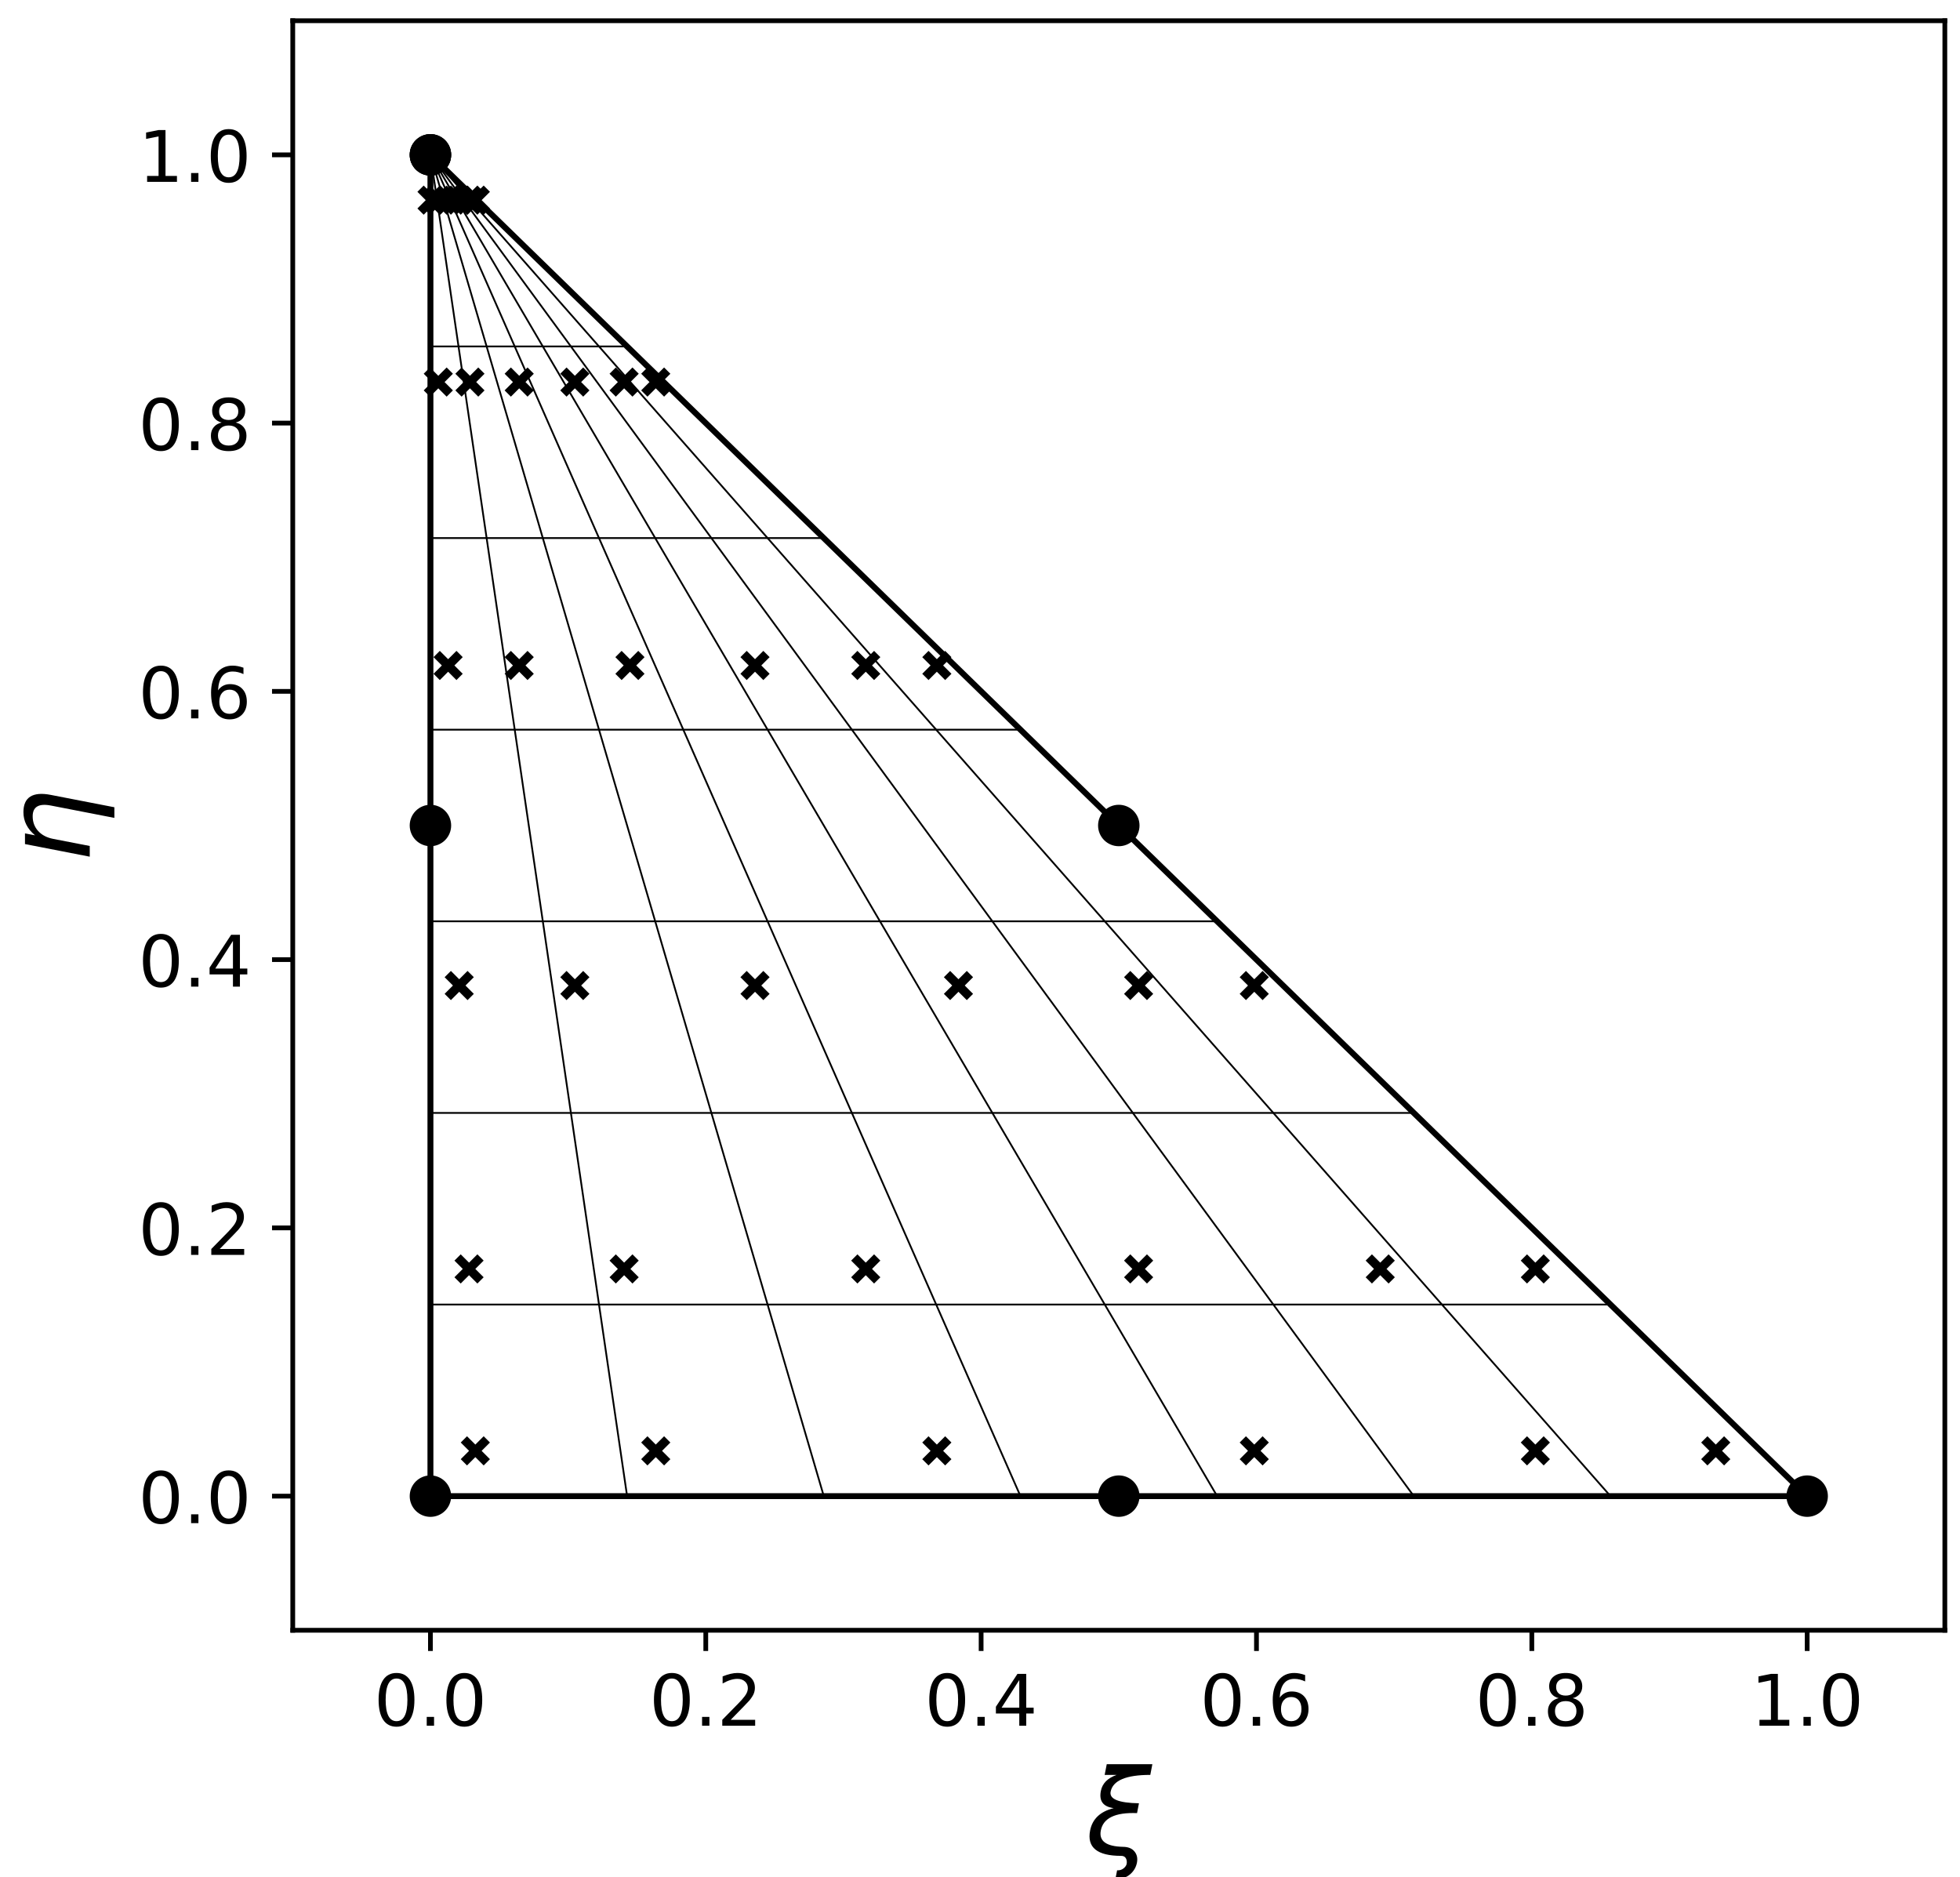 <?xml version="1.0" encoding="utf-8" standalone="no"?>
<!DOCTYPE svg PUBLIC "-//W3C//DTD SVG 1.1//EN"
  "http://www.w3.org/Graphics/SVG/1.1/DTD/svg11.dtd">
<!-- Created with matplotlib (http://matplotlib.org/) -->
<svg height="317pt" version="1.1" viewBox="0 0 331 317" width="331pt" xmlns="http://www.w3.org/2000/svg" xmlns:xlink="http://www.w3.org/1999/xlink">
 <defs>
  <style type="text/css">
*{stroke-linecap:butt;stroke-linejoin:round;}
  </style>
 </defs>
 <g id="figure_1">
  <g id="patch_1">
   <path d="M 0 317.314 
L 331.94 317.314 
L 331.94 0 
L 0 0 
z
" style="fill:#ffffff;"/>
  </g>
  <g id="axes_1">
   <g id="patch_2">
    <path d="M 49.44 275.3 
L 328.44 275.3 
L 328.44 3.5 
L 49.44 3.5 
z
" style="fill:#ffffff;"/>
   </g>
   <g id="PathCollection_1">
    <defs>
     <path d="M 0 3 
C 0.796 3 1.559 2.684 2.121 2.121 
C 2.684 1.559 3 0.796 3 0 
C 3 -0.796 2.684 -1.559 2.121 -2.121 
C 1.559 -2.684 0.796 -3 0 -3 
C -0.796 -3 -1.559 -2.684 -2.121 -2.121 
C -2.684 -1.559 -3 -0.796 -3 0 
C -3 0.796 -2.684 1.559 -2.121 2.121 
C -1.559 2.684 -0.796 3 0 3 
z
" id="m6e7baac03a" style="stroke:#000000;"/>
    </defs>
    <g clip-path="url(#pf138f577f4)">
     <use style="stroke:#000000;" x="72.69" xlink:href="#m6e7baac03a" y="252.65"/>
     <use style="stroke:#000000;" x="305.19" xlink:href="#m6e7baac03a" y="252.65"/>
     <use style="stroke:#000000;" x="72.69" xlink:href="#m6e7baac03a" y="26.15"/>
     <use style="stroke:#000000;" x="72.69" xlink:href="#m6e7baac03a" y="26.15"/>
     <use style="stroke:#000000;" x="188.94" xlink:href="#m6e7baac03a" y="252.65"/>
     <use style="stroke:#000000;" x="188.94" xlink:href="#m6e7baac03a" y="139.4"/>
     <use style="stroke:#000000;" x="72.69" xlink:href="#m6e7baac03a" y="26.15"/>
     <use style="stroke:#000000;" x="72.69" xlink:href="#m6e7baac03a" y="139.4"/>
    </g>
   </g>
   <g id="PathCollection_2">
    <defs>
     <path d="M -1.936 1.936 
L 1.936 -1.936 
M -1.936 -1.936 
L 1.936 1.936 
" id="m9301883f38" style="stroke:#000000;stroke-width:1.5;"/>
    </defs>
    <g clip-path="url(#pf138f577f4)">
     <use style="stroke:#000000;stroke-width:1.5;" x="80.275" xlink:href="#m9301883f38" y="245.002"/>
     <use style="stroke:#000000;stroke-width:1.5;" x="110.745" xlink:href="#m9301883f38" y="245.002"/>
     <use style="stroke:#000000;stroke-width:1.5;" x="158.212" xlink:href="#m9301883f38" y="245.002"/>
     <use style="stroke:#000000;stroke-width:1.5;" x="211.818" xlink:href="#m9301883f38" y="245.002"/>
     <use style="stroke:#000000;stroke-width:1.5;" x="259.285" xlink:href="#m9301883f38" y="245.002"/>
     <use style="stroke:#000000;stroke-width:1.5;" x="289.754" xlink:href="#m9301883f38" y="245.002"/>
     <use style="stroke:#000000;stroke-width:1.5;" x="79.211" xlink:href="#m9301883f38" y="214.282"/>
     <use style="stroke:#000000;stroke-width:1.5;" x="105.403" xlink:href="#m9301883f38" y="214.282"/>
     <use style="stroke:#000000;stroke-width:1.5;" x="146.207" xlink:href="#m9301883f38" y="214.282"/>
     <use style="stroke:#000000;stroke-width:1.5;" x="192.288" xlink:href="#m9301883f38" y="214.282"/>
     <use style="stroke:#000000;stroke-width:1.5;" x="233.093" xlink:href="#m9301883f38" y="214.282"/>
     <use style="stroke:#000000;stroke-width:1.5;" x="259.285" xlink:href="#m9301883f38" y="214.282"/>
     <use style="stroke:#000000;stroke-width:1.5;" x="77.552" xlink:href="#m9301883f38" y="166.424"/>
     <use style="stroke:#000000;stroke-width:1.5;" x="97.081" xlink:href="#m9301883f38" y="166.424"/>
     <use style="stroke:#000000;stroke-width:1.5;" x="127.505" xlink:href="#m9301883f38" y="166.424"/>
     <use style="stroke:#000000;stroke-width:1.5;" x="161.864" xlink:href="#m9301883f38" y="166.424"/>
     <use style="stroke:#000000;stroke-width:1.5;" x="192.288" xlink:href="#m9301883f38" y="166.424"/>
     <use style="stroke:#000000;stroke-width:1.5;" x="211.818" xlink:href="#m9301883f38" y="166.424"/>
     <use style="stroke:#000000;stroke-width:1.5;" x="75.679" xlink:href="#m9301883f38" y="112.376"/>
     <use style="stroke:#000000;stroke-width:1.5;" x="87.683" xlink:href="#m9301883f38" y="112.376"/>
     <use style="stroke:#000000;stroke-width:1.5;" x="106.385" xlink:href="#m9301883f38" y="112.376"/>
     <use style="stroke:#000000;stroke-width:1.5;" x="127.505" xlink:href="#m9301883f38" y="112.376"/>
     <use style="stroke:#000000;stroke-width:1.5;" x="146.207" xlink:href="#m9301883f38" y="112.376"/>
     <use style="stroke:#000000;stroke-width:1.5;" x="158.212" xlink:href="#m9301883f38" y="112.376"/>
     <use style="stroke:#000000;stroke-width:1.5;" x="74.02" xlink:href="#m9301883f38" y="64.518"/>
     <use style="stroke:#000000;stroke-width:1.5;" x="79.362" xlink:href="#m9301883f38" y="64.518"/>
     <use style="stroke:#000000;stroke-width:1.5;" x="87.683" xlink:href="#m9301883f38" y="64.518"/>
     <use style="stroke:#000000;stroke-width:1.5;" x="97.081" xlink:href="#m9301883f38" y="64.518"/>
     <use style="stroke:#000000;stroke-width:1.5;" x="105.403" xlink:href="#m9301883f38" y="64.518"/>
     <use style="stroke:#000000;stroke-width:1.5;" x="110.745" xlink:href="#m9301883f38" y="64.518"/>
     <use style="stroke:#000000;stroke-width:1.5;" x="72.955" xlink:href="#m9301883f38" y="33.798"/>
     <use style="stroke:#000000;stroke-width:1.5;" x="74.02" xlink:href="#m9301883f38" y="33.798"/>
     <use style="stroke:#000000;stroke-width:1.5;" x="75.679" xlink:href="#m9301883f38" y="33.798"/>
     <use style="stroke:#000000;stroke-width:1.5;" x="77.552" xlink:href="#m9301883f38" y="33.798"/>
     <use style="stroke:#000000;stroke-width:1.5;" x="79.211" xlink:href="#m9301883f38" y="33.798"/>
     <use style="stroke:#000000;stroke-width:1.5;" x="80.275" xlink:href="#m9301883f38" y="33.798"/>
    </g>
   </g>
   <g id="matplotlib.axis_1">
    <g id="xtick_1">
     <g id="line2d_1">
      <defs>
       <path d="M 0 0 
L 0 3.5 
" id="mdb38cedf00" style="stroke:#000000;stroke-width:0.8;"/>
      </defs>
      <g>
       <use style="stroke:#000000;stroke-width:0.8;" x="72.69" xlink:href="#mdb38cedf00" y="275.3"/>
      </g>
     </g>
     <g id="text_1">
      <!-- 0.0 -->
      <defs>
       <path d="M 31.781 66.406 
Q 24.172 66.406 20.328 58.906 
Q 16.5 51.422 16.5 36.375 
Q 16.5 21.391 20.328 13.891 
Q 24.172 6.391 31.781 6.391 
Q 39.453 6.391 43.281 13.891 
Q 47.125 21.391 47.125 36.375 
Q 47.125 51.422 43.281 58.906 
Q 39.453 66.406 31.781 66.406 
z
M 31.781 74.219 
Q 44.047 74.219 50.516 64.516 
Q 56.984 54.828 56.984 36.375 
Q 56.984 17.969 50.516 8.266 
Q 44.047 -1.422 31.781 -1.422 
Q 19.531 -1.422 13.062 8.266 
Q 6.594 17.969 6.594 36.375 
Q 6.594 54.828 13.062 64.516 
Q 19.531 74.219 31.781 74.219 
z
" id="DejaVuSans-30"/>
       <path d="M 10.688 12.406 
L 21 12.406 
L 21 0 
L 10.688 0 
z
" id="DejaVuSans-2e"/>
      </defs>
      <g transform="translate(63.148 291.418)scale(0.12 -0.12)">
       <use xlink:href="#DejaVuSans-30"/>
       <use x="63.623" xlink:href="#DejaVuSans-2e"/>
       <use x="95.41" xlink:href="#DejaVuSans-30"/>
      </g>
     </g>
    </g>
    <g id="xtick_2">
     <g id="line2d_2">
      <g>
       <use style="stroke:#000000;stroke-width:0.8;" x="119.19" xlink:href="#mdb38cedf00" y="275.3"/>
      </g>
     </g>
     <g id="text_2">
      <!-- 0.2 -->
      <defs>
       <path d="M 19.188 8.297 
L 53.609 8.297 
L 53.609 0 
L 7.328 0 
L 7.328 8.297 
Q 12.938 14.109 22.625 23.891 
Q 32.328 33.688 34.812 36.531 
Q 39.547 41.844 41.422 45.531 
Q 43.312 49.219 43.312 52.781 
Q 43.312 58.594 39.234 62.25 
Q 35.156 65.922 28.609 65.922 
Q 23.969 65.922 18.812 64.312 
Q 13.672 62.703 7.812 59.422 
L 7.812 69.391 
Q 13.766 71.781 18.938 73 
Q 24.125 74.219 28.422 74.219 
Q 39.75 74.219 46.484 68.547 
Q 53.219 62.891 53.219 53.422 
Q 53.219 48.922 51.531 44.891 
Q 49.859 40.875 45.406 35.406 
Q 44.188 33.984 37.641 27.219 
Q 31.109 20.453 19.188 8.297 
z
" id="DejaVuSans-32"/>
      </defs>
      <g transform="translate(109.648 291.418)scale(0.12 -0.12)">
       <use xlink:href="#DejaVuSans-30"/>
       <use x="63.623" xlink:href="#DejaVuSans-2e"/>
       <use x="95.41" xlink:href="#DejaVuSans-32"/>
      </g>
     </g>
    </g>
    <g id="xtick_3">
     <g id="line2d_3">
      <g>
       <use style="stroke:#000000;stroke-width:0.8;" x="165.69" xlink:href="#mdb38cedf00" y="275.3"/>
      </g>
     </g>
     <g id="text_3">
      <!-- 0.4 -->
      <defs>
       <path d="M 37.797 64.312 
L 12.891 25.391 
L 37.797 25.391 
z
M 35.203 72.906 
L 47.609 72.906 
L 47.609 25.391 
L 58.016 25.391 
L 58.016 17.188 
L 47.609 17.188 
L 47.609 0 
L 37.797 0 
L 37.797 17.188 
L 4.891 17.188 
L 4.891 26.703 
z
" id="DejaVuSans-34"/>
      </defs>
      <g transform="translate(156.148 291.418)scale(0.12 -0.12)">
       <use xlink:href="#DejaVuSans-30"/>
       <use x="63.623" xlink:href="#DejaVuSans-2e"/>
       <use x="95.41" xlink:href="#DejaVuSans-34"/>
      </g>
     </g>
    </g>
    <g id="xtick_4">
     <g id="line2d_4">
      <g>
       <use style="stroke:#000000;stroke-width:0.8;" x="212.19" xlink:href="#mdb38cedf00" y="275.3"/>
      </g>
     </g>
     <g id="text_4">
      <!-- 0.6 -->
      <defs>
       <path d="M 33.016 40.375 
Q 26.375 40.375 22.484 35.828 
Q 18.609 31.297 18.609 23.391 
Q 18.609 15.531 22.484 10.953 
Q 26.375 6.391 33.016 6.391 
Q 39.656 6.391 43.531 10.953 
Q 47.406 15.531 47.406 23.391 
Q 47.406 31.297 43.531 35.828 
Q 39.656 40.375 33.016 40.375 
z
M 52.594 71.297 
L 52.594 62.312 
Q 48.875 64.062 45.094 64.984 
Q 41.312 65.922 37.594 65.922 
Q 27.828 65.922 22.672 59.328 
Q 17.531 52.734 16.797 39.406 
Q 19.672 43.656 24.016 45.922 
Q 28.375 48.188 33.594 48.188 
Q 44.578 48.188 50.953 41.516 
Q 57.328 34.859 57.328 23.391 
Q 57.328 12.156 50.688 5.359 
Q 44.047 -1.422 33.016 -1.422 
Q 20.359 -1.422 13.672 8.266 
Q 6.984 17.969 6.984 36.375 
Q 6.984 53.656 15.188 63.938 
Q 23.391 74.219 37.203 74.219 
Q 40.922 74.219 44.703 73.484 
Q 48.484 72.75 52.594 71.297 
z
" id="DejaVuSans-36"/>
      </defs>
      <g transform="translate(202.648 291.418)scale(0.12 -0.12)">
       <use xlink:href="#DejaVuSans-30"/>
       <use x="63.623" xlink:href="#DejaVuSans-2e"/>
       <use x="95.41" xlink:href="#DejaVuSans-36"/>
      </g>
     </g>
    </g>
    <g id="xtick_5">
     <g id="line2d_5">
      <g>
       <use style="stroke:#000000;stroke-width:0.8;" x="258.69" xlink:href="#mdb38cedf00" y="275.3"/>
      </g>
     </g>
     <g id="text_5">
      <!-- 0.8 -->
      <defs>
       <path d="M 31.781 34.625 
Q 24.75 34.625 20.719 30.859 
Q 16.703 27.094 16.703 20.516 
Q 16.703 13.922 20.719 10.156 
Q 24.75 6.391 31.781 6.391 
Q 38.812 6.391 42.859 10.172 
Q 46.922 13.969 46.922 20.516 
Q 46.922 27.094 42.891 30.859 
Q 38.875 34.625 31.781 34.625 
z
M 21.922 38.812 
Q 15.578 40.375 12.031 44.719 
Q 8.5 49.078 8.5 55.328 
Q 8.5 64.062 14.719 69.141 
Q 20.953 74.219 31.781 74.219 
Q 42.672 74.219 48.875 69.141 
Q 55.078 64.062 55.078 55.328 
Q 55.078 49.078 51.531 44.719 
Q 48 40.375 41.703 38.812 
Q 48.828 37.156 52.797 32.312 
Q 56.781 27.484 56.781 20.516 
Q 56.781 9.906 50.312 4.234 
Q 43.844 -1.422 31.781 -1.422 
Q 19.734 -1.422 13.25 4.234 
Q 6.781 9.906 6.781 20.516 
Q 6.781 27.484 10.781 32.312 
Q 14.797 37.156 21.922 38.812 
z
M 18.312 54.391 
Q 18.312 48.734 21.844 45.562 
Q 25.391 42.391 31.781 42.391 
Q 38.141 42.391 41.719 45.562 
Q 45.312 48.734 45.312 54.391 
Q 45.312 60.062 41.719 63.234 
Q 38.141 66.406 31.781 66.406 
Q 25.391 66.406 21.844 63.234 
Q 18.312 60.062 18.312 54.391 
z
" id="DejaVuSans-38"/>
      </defs>
      <g transform="translate(249.148 291.418)scale(0.12 -0.12)">
       <use xlink:href="#DejaVuSans-30"/>
       <use x="63.623" xlink:href="#DejaVuSans-2e"/>
       <use x="95.41" xlink:href="#DejaVuSans-38"/>
      </g>
     </g>
    </g>
    <g id="xtick_6">
     <g id="line2d_6">
      <g>
       <use style="stroke:#000000;stroke-width:0.8;" x="305.19" xlink:href="#mdb38cedf00" y="275.3"/>
      </g>
     </g>
     <g id="text_6">
      <!-- 1.0 -->
      <defs>
       <path d="M 12.406 8.297 
L 28.516 8.297 
L 28.516 63.922 
L 10.984 60.406 
L 10.984 69.391 
L 28.422 72.906 
L 38.281 72.906 
L 38.281 8.297 
L 54.391 8.297 
L 54.391 0 
L 12.406 0 
z
" id="DejaVuSans-31"/>
      </defs>
      <g transform="translate(295.648 291.418)scale(0.12 -0.12)">
       <use xlink:href="#DejaVuSans-31"/>
       <use x="63.623" xlink:href="#DejaVuSans-2e"/>
       <use x="95.41" xlink:href="#DejaVuSans-30"/>
      </g>
     </g>
    </g>
    <g id="text_7">
     <!-- $\xi$ -->
     <defs>
      <path d="M 31.5 6.203 
Q 37.938 6.156 41.062 2.484 
Q 44.438 -1.375 43.312 -7.234 
Q 42.188 -12.844 37.844 -16.75 
Q 33.109 -21 25.141 -21 
Q 25.875 -17.328 26.562 -13.625 
Q 29.891 -13.875 32.375 -11.719 
Q 34.281 -10.016 34.625 -8.203 
Q 35.109 -5.609 33.984 -3.469 
Q 32.812 -1.422 30.031 -1.422 
Q -0.391 -1.422 3.766 19.922 
Q 6.594 34.578 23.688 38.875 
Q 10.359 40.625 12.844 53.328 
Q 14.703 62.938 26.219 66.938 
L 16.062 66.938 
L 17.828 75.984 
L 56.344 75.984 
L 54.594 66.938 
Q 23.875 66.938 21.094 52.734 
Q 19.281 43.406 45.016 42.969 
L 43.406 34.672 
Q 15.766 35.75 12.797 19.922 
Q 10.297 6.688 31.5 6.203 
z
" id="DejaVuSans-Oblique-3be"/>
     </defs>
     <g transform="translate(183.34 313.114)scale(0.2 -0.2)">
      <use transform="translate(0 0.016)" xlink:href="#DejaVuSans-Oblique-3be"/>
     </g>
    </g>
   </g>
   <g id="matplotlib.axis_2">
    <g id="ytick_1">
     <g id="line2d_7">
      <defs>
       <path d="M 0 0 
L -3.5 0 
" id="mbfb20102b8" style="stroke:#000000;stroke-width:0.8;"/>
      </defs>
      <g>
       <use style="stroke:#000000;stroke-width:0.8;" x="49.44" xlink:href="#mbfb20102b8" y="252.65"/>
      </g>
     </g>
     <g id="text_8">
      <!-- 0.0 -->
      <g transform="translate(23.356 257.209)scale(0.12 -0.12)">
       <use xlink:href="#DejaVuSans-30"/>
       <use x="63.623" xlink:href="#DejaVuSans-2e"/>
       <use x="95.41" xlink:href="#DejaVuSans-30"/>
      </g>
     </g>
    </g>
    <g id="ytick_2">
     <g id="line2d_8">
      <g>
       <use style="stroke:#000000;stroke-width:0.8;" x="49.44" xlink:href="#mbfb20102b8" y="207.35"/>
      </g>
     </g>
     <g id="text_9">
      <!-- 0.2 -->
      <g transform="translate(23.356 211.909)scale(0.12 -0.12)">
       <use xlink:href="#DejaVuSans-30"/>
       <use x="63.623" xlink:href="#DejaVuSans-2e"/>
       <use x="95.41" xlink:href="#DejaVuSans-32"/>
      </g>
     </g>
    </g>
    <g id="ytick_3">
     <g id="line2d_9">
      <g>
       <use style="stroke:#000000;stroke-width:0.8;" x="49.44" xlink:href="#mbfb20102b8" y="162.05"/>
      </g>
     </g>
     <g id="text_10">
      <!-- 0.4 -->
      <g transform="translate(23.356 166.609)scale(0.12 -0.12)">
       <use xlink:href="#DejaVuSans-30"/>
       <use x="63.623" xlink:href="#DejaVuSans-2e"/>
       <use x="95.41" xlink:href="#DejaVuSans-34"/>
      </g>
     </g>
    </g>
    <g id="ytick_4">
     <g id="line2d_10">
      <g>
       <use style="stroke:#000000;stroke-width:0.8;" x="49.44" xlink:href="#mbfb20102b8" y="116.75"/>
      </g>
     </g>
     <g id="text_11">
      <!-- 0.6 -->
      <g transform="translate(23.356 121.309)scale(0.12 -0.12)">
       <use xlink:href="#DejaVuSans-30"/>
       <use x="63.623" xlink:href="#DejaVuSans-2e"/>
       <use x="95.41" xlink:href="#DejaVuSans-36"/>
      </g>
     </g>
    </g>
    <g id="ytick_5">
     <g id="line2d_11">
      <g>
       <use style="stroke:#000000;stroke-width:0.8;" x="49.44" xlink:href="#mbfb20102b8" y="71.45"/>
      </g>
     </g>
     <g id="text_12">
      <!-- 0.8 -->
      <g transform="translate(23.356 76.009)scale(0.12 -0.12)">
       <use xlink:href="#DejaVuSans-30"/>
       <use x="63.623" xlink:href="#DejaVuSans-2e"/>
       <use x="95.41" xlink:href="#DejaVuSans-38"/>
      </g>
     </g>
    </g>
    <g id="ytick_6">
     <g id="line2d_12">
      <g>
       <use style="stroke:#000000;stroke-width:0.8;" x="49.44" xlink:href="#mbfb20102b8" y="26.15"/>
      </g>
     </g>
     <g id="text_13">
      <!-- 1.0 -->
      <g transform="translate(23.356 30.709)scale(0.12 -0.12)">
       <use xlink:href="#DejaVuSans-31"/>
       <use x="63.623" xlink:href="#DejaVuSans-2e"/>
       <use x="95.41" xlink:href="#DejaVuSans-30"/>
      </g>
     </g>
    </g>
    <g id="text_14">
     <!-- $\eta$ -->
     <defs>
      <path d="M 57.859 33.016 
L 47.406 -20.797 
L 38.422 -20.797 
L 48.828 32.719 
Q 50.344 40.484 48.047 44.344 
Q 45.797 48.188 39.75 48.188 
Q 32.469 48.188 27.344 43.562 
Q 22.266 38.922 20.703 30.906 
L 14.703 0 
L 5.672 0 
L 16.312 54.688 
L 25.344 54.688 
L 23.688 46.188 
Q 27.828 51.125 32.719 53.562 
Q 37.547 56 43.266 56 
Q 52.688 56 56.391 50.203 
Q 60.062 44.344 57.859 33.016 
z
" id="DejaVuSans-Oblique-3b7"/>
     </defs>
     <g transform="translate(15.156 145.8)rotate(-90)scale(0.2 -0.2)">
      <use xlink:href="#DejaVuSans-Oblique-3b7"/>
     </g>
    </g>
   </g>
   <g id="line2d_13">
    <path clip-path="url(#pf138f577f4)" d="M 72.69 252.65 
L 105.904 252.65 
L 139.119 252.65 
L 172.333 252.65 
L 205.547 252.65 
L 238.761 252.65 
L 271.976 252.65 
L 305.19 252.65 
" style="fill:none;stroke:#000000;stroke-linecap:square;"/>
   </g>
   <g id="line2d_14">
    <path clip-path="url(#pf138f577f4)" d="M 72.69 252.65 
L 72.69 220.293 
L 72.69 187.936 
L 72.69 155.579 
L 72.69 123.221 
L 72.69 90.864 
L 72.69 58.507 
L 72.69 26.15 
" style="fill:none;stroke:#000000;stroke-linecap:square;"/>
   </g>
   <g id="line2d_15">
    <path clip-path="url(#pf138f577f4)" d="M 72.69 26.15 
L 72.69 26.15 
L 72.69 26.15 
L 72.69 26.15 
L 72.69 26.15 
L 72.69 26.15 
L 72.69 26.15 
L 72.69 26.15 
" style="fill:none;stroke:#000000;stroke-linecap:square;"/>
   </g>
   <g id="line2d_16">
    <path clip-path="url(#pf138f577f4)" d="M 305.19 252.65 
L 271.976 220.293 
L 238.761 187.936 
L 205.547 155.579 
L 172.333 123.221 
L 139.119 90.864 
L 105.904 58.507 
L 72.69 26.15 
" style="fill:none;stroke:#000000;stroke-linecap:square;"/>
   </g>
   <g id="line2d_17">
    <path clip-path="url(#pf138f577f4)" d="M 72.69 220.293 
L 101.159 220.293 
L 129.629 220.293 
L 158.098 220.293 
L 186.568 220.293 
L 215.037 220.293 
L 243.506 220.293 
L 271.976 220.293 
" style="fill:none;stroke:#000000;stroke-linecap:square;stroke-width:0.3;"/>
   </g>
   <g id="line2d_18">
    <path clip-path="url(#pf138f577f4)" d="M 105.904 252.65 
L 101.159 220.293 
L 96.414 187.936 
L 91.67 155.579 
L 86.925 123.221 
L 82.18 90.864 
L 77.435 58.507 
L 72.69 26.15 
" style="fill:none;stroke:#000000;stroke-linecap:square;stroke-width:0.3;"/>
   </g>
   <g id="line2d_19">
    <path clip-path="url(#pf138f577f4)" d="M 72.69 187.936 
L 96.414 187.936 
L 120.139 187.936 
L 143.863 187.936 
L 167.588 187.936 
L 191.312 187.936 
L 215.037 187.936 
L 238.761 187.936 
" style="fill:none;stroke:#000000;stroke-linecap:square;stroke-width:0.3;"/>
   </g>
   <g id="line2d_20">
    <path clip-path="url(#pf138f577f4)" d="M 139.119 252.65 
L 129.629 220.293 
L 120.139 187.936 
L 110.649 155.579 
L 101.159 123.221 
L 91.67 90.864 
L 82.18 58.507 
L 72.69 26.15 
" style="fill:none;stroke:#000000;stroke-linecap:square;stroke-width:0.3;"/>
   </g>
   <g id="line2d_21">
    <path clip-path="url(#pf138f577f4)" d="M 72.69 155.579 
L 91.67 155.579 
L 110.649 155.579 
L 129.629 155.579 
L 148.608 155.579 
L 167.588 155.579 
L 186.568 155.579 
L 205.547 155.579 
" style="fill:none;stroke:#000000;stroke-linecap:square;stroke-width:0.3;"/>
   </g>
   <g id="line2d_22">
    <path clip-path="url(#pf138f577f4)" d="M 172.333 252.65 
L 158.098 220.293 
L 143.863 187.936 
L 129.629 155.579 
L 115.394 123.221 
L 101.159 90.864 
L 86.925 58.507 
L 72.69 26.15 
" style="fill:none;stroke:#000000;stroke-linecap:square;stroke-width:0.3;"/>
   </g>
   <g id="line2d_23">
    <path clip-path="url(#pf138f577f4)" d="M 72.69 123.221 
L 86.925 123.221 
L 101.159 123.221 
L 115.394 123.221 
L 129.629 123.221 
L 143.863 123.221 
L 158.098 123.221 
L 172.333 123.221 
" style="fill:none;stroke:#000000;stroke-linecap:square;stroke-width:0.3;"/>
   </g>
   <g id="line2d_24">
    <path clip-path="url(#pf138f577f4)" d="M 205.547 252.65 
L 186.568 220.293 
L 167.588 187.936 
L 148.608 155.579 
L 129.629 123.221 
L 110.649 90.864 
L 91.67 58.507 
L 72.69 26.15 
" style="fill:none;stroke:#000000;stroke-linecap:square;stroke-width:0.3;"/>
   </g>
   <g id="line2d_25">
    <path clip-path="url(#pf138f577f4)" d="M 72.69 90.864 
L 82.18 90.864 
L 91.67 90.864 
L 101.159 90.864 
L 110.649 90.864 
L 120.139 90.864 
L 129.629 90.864 
L 139.119 90.864 
" style="fill:none;stroke:#000000;stroke-linecap:square;stroke-width:0.3;"/>
   </g>
   <g id="line2d_26">
    <path clip-path="url(#pf138f577f4)" d="M 238.761 252.65 
L 215.037 220.293 
L 191.312 187.936 
L 167.588 155.579 
L 143.863 123.221 
L 120.139 90.864 
L 96.414 58.507 
L 72.69 26.15 
" style="fill:none;stroke:#000000;stroke-linecap:square;stroke-width:0.3;"/>
   </g>
   <g id="line2d_27">
    <path clip-path="url(#pf138f577f4)" d="M 72.69 58.507 
L 77.435 58.507 
L 82.18 58.507 
L 86.925 58.507 
L 91.67 58.507 
L 96.414 58.507 
L 101.159 58.507 
L 105.904 58.507 
" style="fill:none;stroke:#000000;stroke-linecap:square;stroke-width:0.3;"/>
   </g>
   <g id="line2d_28">
    <path clip-path="url(#pf138f577f4)" d="M 271.976 252.65 
L 243.506 220.293 
L 215.037 187.936 
L 186.568 155.579 
L 158.098 123.221 
L 129.629 90.864 
L 101.159 58.507 
L 72.69 26.15 
" style="fill:none;stroke:#000000;stroke-linecap:square;stroke-width:0.3;"/>
   </g>
   <g id="patch_3">
    <path d="M 49.44 275.3 
L 49.44 3.5 
" style="fill:none;stroke:#000000;stroke-linecap:square;stroke-linejoin:miter;stroke-width:0.8;"/>
   </g>
   <g id="patch_4">
    <path d="M 328.44 275.3 
L 328.44 3.5 
" style="fill:none;stroke:#000000;stroke-linecap:square;stroke-linejoin:miter;stroke-width:0.8;"/>
   </g>
   <g id="patch_5">
    <path d="M 49.44 275.3 
L 328.44 275.3 
" style="fill:none;stroke:#000000;stroke-linecap:square;stroke-linejoin:miter;stroke-width:0.8;"/>
   </g>
   <g id="patch_6">
    <path d="M 49.44 3.5 
L 328.44 3.5 
" style="fill:none;stroke:#000000;stroke-linecap:square;stroke-linejoin:miter;stroke-width:0.8;"/>
   </g>
  </g>
 </g>
 <defs>
  <clipPath id="pf138f577f4">
   <rect height="271.8" width="279" x="49.44" y="3.5"/>
  </clipPath>
 </defs>
</svg>
